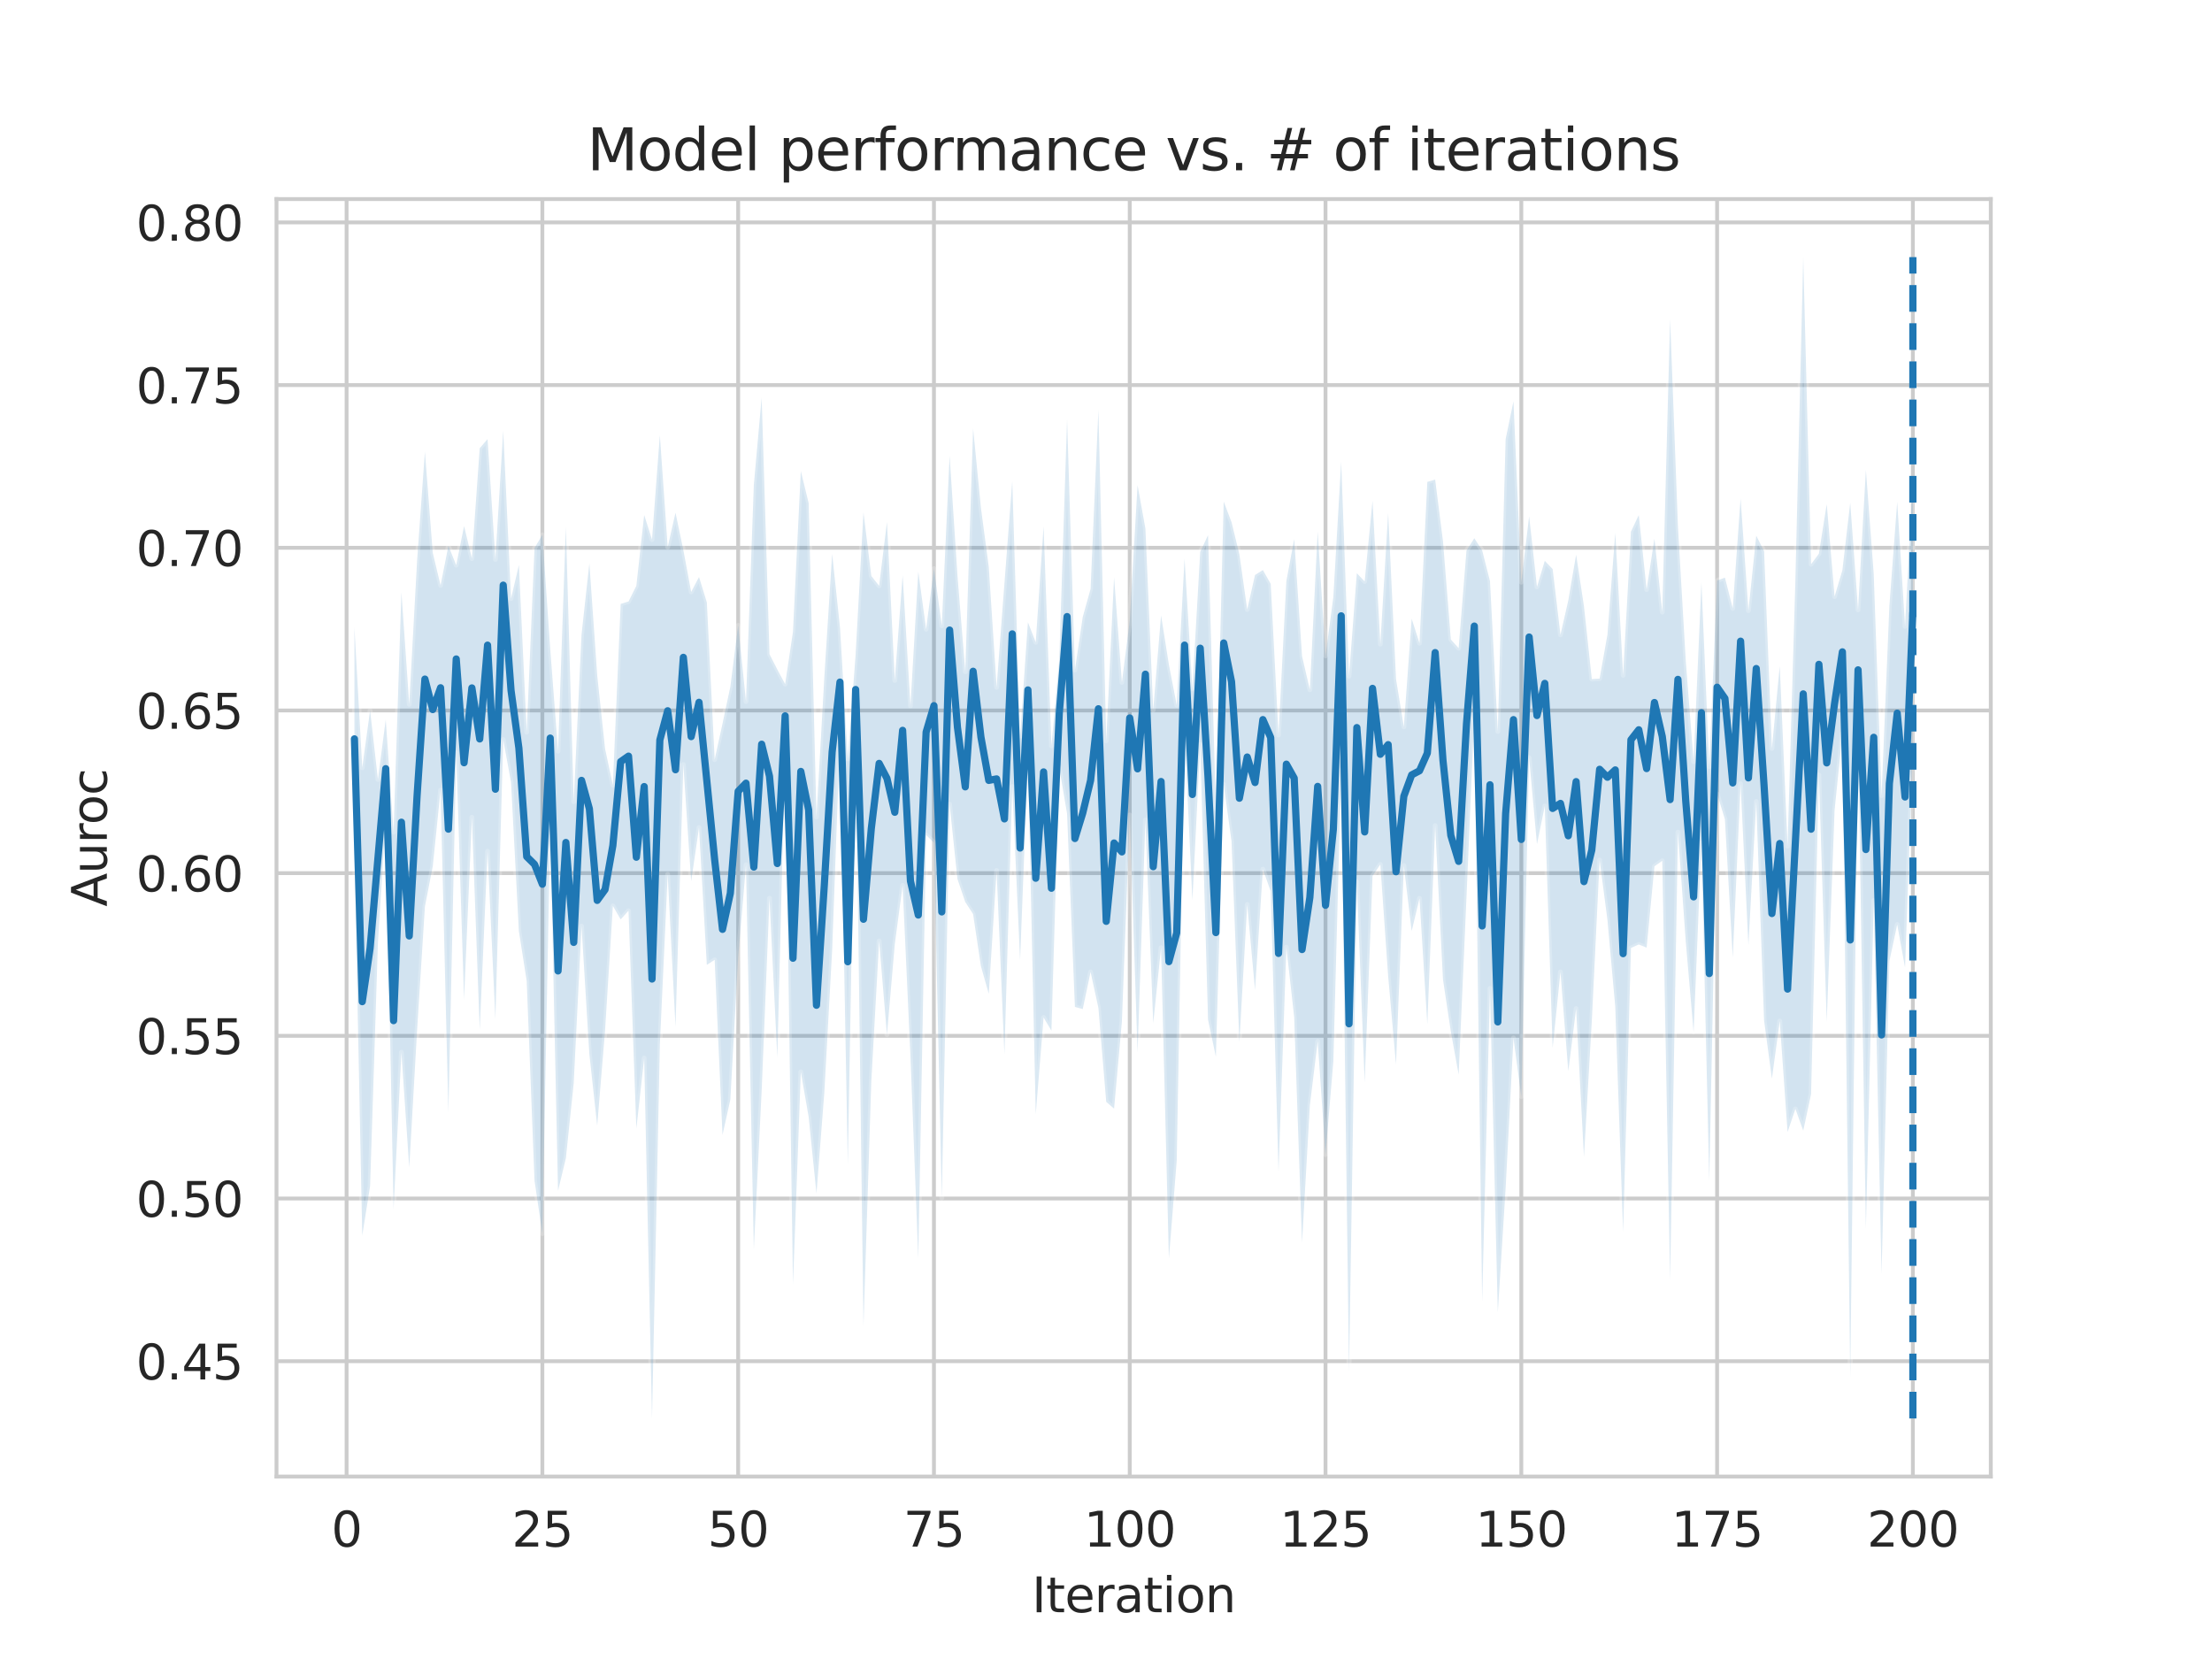 <?xml version="1.0" encoding="utf-8" standalone="no"?>
<!DOCTYPE svg PUBLIC "-//W3C//DTD SVG 1.1//EN"
  "http://www.w3.org/Graphics/SVG/1.1/DTD/svg11.dtd">
<svg xmlns:xlink="http://www.w3.org/1999/xlink" width="460.8pt" height="345.6pt" viewBox="0 0 460.8 345.6" xmlns="http://www.w3.org/2000/svg" version="1.1">
 <defs>
  <style type="text/css">*{stroke-linejoin: round; stroke-linecap: butt}</style>
 </defs>
 <g id="figure_1">
  <g id="patch_1">
   <path d="M 0 345.6 
L 460.8 345.6 
L 460.8 0 
L 0 0 
z
" style="fill: #ffffff"/>
  </g>
  <g id="axes_1">
   <g id="patch_2">
    <path d="M 57.6 307.584 
L 414.72 307.584 
L 414.72 41.472 
L 57.6 41.472 
z
" style="fill: #ffffff"/>
   </g>
   <g id="matplotlib.axis_1">
    <g id="xtick_1">
     <g id="line2d_1">
      <path d="M 72.201 307.584 
L 72.201 41.472 
" clip-path="url(#p7d2bd0392d)" style="fill: none; stroke: #cccccc; stroke-width: 0.8; stroke-linecap: round"/>
     </g>
     <g id="text_1">
      <!-- 0 -->
      <g style="fill: #262626" transform="translate(69.02 322.182)scale(0.1 -0.1)">
       <defs>
        <path id="DejaVuSans-30" d="M 2034 4250 
Q 1547 4250 1301 3770 
Q 1056 3291 1056 2328 
Q 1056 1369 1301 889 
Q 1547 409 2034 409 
Q 2525 409 2770 889 
Q 3016 1369 3016 2328 
Q 3016 3291 2770 3770 
Q 2525 4250 2034 4250 
z
M 2034 4750 
Q 2819 4750 3233 4129 
Q 3647 3509 3647 2328 
Q 3647 1150 3233 529 
Q 2819 -91 2034 -91 
Q 1250 -91 836 529 
Q 422 1150 422 2328 
Q 422 3509 836 4129 
Q 1250 4750 2034 4750 
z
" transform="scale(0.016)"/>
       </defs>
       <use xlink:href="#DejaVuSans-30"/>
      </g>
     </g>
    </g>
    <g id="xtick_2">
     <g id="line2d_2">
      <path d="M 112.987 307.584 
L 112.987 41.472 
" clip-path="url(#p7d2bd0392d)" style="fill: none; stroke: #cccccc; stroke-width: 0.8; stroke-linecap: round"/>
     </g>
     <g id="text_2">
      <!-- 25 -->
      <g style="fill: #262626" transform="translate(106.625 322.182)scale(0.1 -0.1)">
       <defs>
        <path id="DejaVuSans-32" d="M 1228 531 
L 3431 531 
L 3431 0 
L 469 0 
L 469 531 
Q 828 903 1448 1529 
Q 2069 2156 2228 2338 
Q 2531 2678 2651 2914 
Q 2772 3150 2772 3378 
Q 2772 3750 2511 3984 
Q 2250 4219 1831 4219 
Q 1534 4219 1204 4116 
Q 875 4013 500 3803 
L 500 4441 
Q 881 4594 1212 4672 
Q 1544 4750 1819 4750 
Q 2544 4750 2975 4387 
Q 3406 4025 3406 3419 
Q 3406 3131 3298 2873 
Q 3191 2616 2906 2266 
Q 2828 2175 2409 1742 
Q 1991 1309 1228 531 
z
" transform="scale(0.016)"/>
        <path id="DejaVuSans-35" d="M 691 4666 
L 3169 4666 
L 3169 4134 
L 1269 4134 
L 1269 2991 
Q 1406 3038 1543 3061 
Q 1681 3084 1819 3084 
Q 2600 3084 3056 2656 
Q 3513 2228 3513 1497 
Q 3513 744 3044 326 
Q 2575 -91 1722 -91 
Q 1428 -91 1123 -41 
Q 819 9 494 109 
L 494 744 
Q 775 591 1075 516 
Q 1375 441 1709 441 
Q 2250 441 2565 725 
Q 2881 1009 2881 1497 
Q 2881 1984 2565 2268 
Q 2250 2553 1709 2553 
Q 1456 2553 1204 2497 
Q 953 2441 691 2322 
L 691 4666 
z
" transform="scale(0.016)"/>
       </defs>
       <use xlink:href="#DejaVuSans-32"/>
       <use xlink:href="#DejaVuSans-35" x="63.623"/>
      </g>
     </g>
    </g>
    <g id="xtick_3">
     <g id="line2d_3">
      <path d="M 153.773 307.584 
L 153.773 41.472 
" clip-path="url(#p7d2bd0392d)" style="fill: none; stroke: #cccccc; stroke-width: 0.8; stroke-linecap: round"/>
     </g>
     <g id="text_3">
      <!-- 50 -->
      <g style="fill: #262626" transform="translate(147.41 322.182)scale(0.1 -0.1)">
       <use xlink:href="#DejaVuSans-35"/>
       <use xlink:href="#DejaVuSans-30" x="63.623"/>
      </g>
     </g>
    </g>
    <g id="xtick_4">
     <g id="line2d_4">
      <path d="M 194.559 307.584 
L 194.559 41.472 
" clip-path="url(#p7d2bd0392d)" style="fill: none; stroke: #cccccc; stroke-width: 0.8; stroke-linecap: round"/>
     </g>
     <g id="text_4">
      <!-- 75 -->
      <g style="fill: #262626" transform="translate(188.196 322.182)scale(0.1 -0.1)">
       <defs>
        <path id="DejaVuSans-37" d="M 525 4666 
L 3525 4666 
L 3525 4397 
L 1831 0 
L 1172 0 
L 2766 4134 
L 525 4134 
L 525 4666 
z
" transform="scale(0.016)"/>
       </defs>
       <use xlink:href="#DejaVuSans-37"/>
       <use xlink:href="#DejaVuSans-35" x="63.623"/>
      </g>
     </g>
    </g>
    <g id="xtick_5">
     <g id="line2d_5">
      <path d="M 235.344 307.584 
L 235.344 41.472 
" clip-path="url(#p7d2bd0392d)" style="fill: none; stroke: #cccccc; stroke-width: 0.8; stroke-linecap: round"/>
     </g>
     <g id="text_5">
      <!-- 100 -->
      <g style="fill: #262626" transform="translate(225.801 322.182)scale(0.1 -0.1)">
       <defs>
        <path id="DejaVuSans-31" d="M 794 531 
L 1825 531 
L 1825 4091 
L 703 3866 
L 703 4441 
L 1819 4666 
L 2450 4666 
L 2450 531 
L 3481 531 
L 3481 0 
L 794 0 
L 794 531 
z
" transform="scale(0.016)"/>
       </defs>
       <use xlink:href="#DejaVuSans-31"/>
       <use xlink:href="#DejaVuSans-30" x="63.623"/>
       <use xlink:href="#DejaVuSans-30" x="127.246"/>
      </g>
     </g>
    </g>
    <g id="xtick_6">
     <g id="line2d_6">
      <path d="M 276.13 307.584 
L 276.13 41.472 
" clip-path="url(#p7d2bd0392d)" style="fill: none; stroke: #cccccc; stroke-width: 0.8; stroke-linecap: round"/>
     </g>
     <g id="text_6">
      <!-- 125 -->
      <g style="fill: #262626" transform="translate(266.586 322.182)scale(0.1 -0.1)">
       <use xlink:href="#DejaVuSans-31"/>
       <use xlink:href="#DejaVuSans-32" x="63.623"/>
       <use xlink:href="#DejaVuSans-35" x="127.246"/>
      </g>
     </g>
    </g>
    <g id="xtick_7">
     <g id="line2d_7">
      <path d="M 316.916 307.584 
L 316.916 41.472 
" clip-path="url(#p7d2bd0392d)" style="fill: none; stroke: #cccccc; stroke-width: 0.8; stroke-linecap: round"/>
     </g>
     <g id="text_7">
      <!-- 150 -->
      <g style="fill: #262626" transform="translate(307.372 322.182)scale(0.1 -0.1)">
       <use xlink:href="#DejaVuSans-31"/>
       <use xlink:href="#DejaVuSans-35" x="63.623"/>
       <use xlink:href="#DejaVuSans-30" x="127.246"/>
      </g>
     </g>
    </g>
    <g id="xtick_8">
     <g id="line2d_8">
      <path d="M 357.702 307.584 
L 357.702 41.472 
" clip-path="url(#p7d2bd0392d)" style="fill: none; stroke: #cccccc; stroke-width: 0.8; stroke-linecap: round"/>
     </g>
     <g id="text_8">
      <!-- 175 -->
      <g style="fill: #262626" transform="translate(348.158 322.182)scale(0.1 -0.1)">
       <use xlink:href="#DejaVuSans-31"/>
       <use xlink:href="#DejaVuSans-37" x="63.623"/>
       <use xlink:href="#DejaVuSans-35" x="127.246"/>
      </g>
     </g>
    </g>
    <g id="xtick_9">
     <g id="line2d_9">
      <path d="M 398.487 307.584 
L 398.487 41.472 
" clip-path="url(#p7d2bd0392d)" style="fill: none; stroke: #cccccc; stroke-width: 0.8; stroke-linecap: round"/>
     </g>
     <g id="text_9">
      <!-- 200 -->
      <g style="fill: #262626" transform="translate(388.944 322.182)scale(0.1 -0.1)">
       <use xlink:href="#DejaVuSans-32"/>
       <use xlink:href="#DejaVuSans-30" x="63.623"/>
       <use xlink:href="#DejaVuSans-30" x="127.246"/>
      </g>
     </g>
    </g>
    <g id="text_10">
     <!-- Iteration -->
     <g style="fill: #262626" transform="translate(214.951 335.861)scale(0.1 -0.1)">
      <defs>
       <path id="DejaVuSans-49" d="M 628 4666 
L 1259 4666 
L 1259 0 
L 628 0 
L 628 4666 
z
" transform="scale(0.016)"/>
       <path id="DejaVuSans-74" d="M 1172 4494 
L 1172 3500 
L 2356 3500 
L 2356 3053 
L 1172 3053 
L 1172 1153 
Q 1172 725 1289 603 
Q 1406 481 1766 481 
L 2356 481 
L 2356 0 
L 1766 0 
Q 1100 0 847 248 
Q 594 497 594 1153 
L 594 3053 
L 172 3053 
L 172 3500 
L 594 3500 
L 594 4494 
L 1172 4494 
z
" transform="scale(0.016)"/>
       <path id="DejaVuSans-65" d="M 3597 1894 
L 3597 1613 
L 953 1613 
Q 991 1019 1311 708 
Q 1631 397 2203 397 
Q 2534 397 2845 478 
Q 3156 559 3463 722 
L 3463 178 
Q 3153 47 2828 -22 
Q 2503 -91 2169 -91 
Q 1331 -91 842 396 
Q 353 884 353 1716 
Q 353 2575 817 3079 
Q 1281 3584 2069 3584 
Q 2775 3584 3186 3129 
Q 3597 2675 3597 1894 
z
M 3022 2063 
Q 3016 2534 2758 2815 
Q 2500 3097 2075 3097 
Q 1594 3097 1305 2825 
Q 1016 2553 972 2059 
L 3022 2063 
z
" transform="scale(0.016)"/>
       <path id="DejaVuSans-72" d="M 2631 2963 
Q 2534 3019 2420 3045 
Q 2306 3072 2169 3072 
Q 1681 3072 1420 2755 
Q 1159 2438 1159 1844 
L 1159 0 
L 581 0 
L 581 3500 
L 1159 3500 
L 1159 2956 
Q 1341 3275 1631 3429 
Q 1922 3584 2338 3584 
Q 2397 3584 2469 3576 
Q 2541 3569 2628 3553 
L 2631 2963 
z
" transform="scale(0.016)"/>
       <path id="DejaVuSans-61" d="M 2194 1759 
Q 1497 1759 1228 1600 
Q 959 1441 959 1056 
Q 959 750 1161 570 
Q 1363 391 1709 391 
Q 2188 391 2477 730 
Q 2766 1069 2766 1631 
L 2766 1759 
L 2194 1759 
z
M 3341 1997 
L 3341 0 
L 2766 0 
L 2766 531 
Q 2569 213 2275 61 
Q 1981 -91 1556 -91 
Q 1019 -91 701 211 
Q 384 513 384 1019 
Q 384 1609 779 1909 
Q 1175 2209 1959 2209 
L 2766 2209 
L 2766 2266 
Q 2766 2663 2505 2880 
Q 2244 3097 1772 3097 
Q 1472 3097 1187 3025 
Q 903 2953 641 2809 
L 641 3341 
Q 956 3463 1253 3523 
Q 1550 3584 1831 3584 
Q 2591 3584 2966 3190 
Q 3341 2797 3341 1997 
z
" transform="scale(0.016)"/>
       <path id="DejaVuSans-69" d="M 603 3500 
L 1178 3500 
L 1178 0 
L 603 0 
L 603 3500 
z
M 603 4863 
L 1178 4863 
L 1178 4134 
L 603 4134 
L 603 4863 
z
" transform="scale(0.016)"/>
       <path id="DejaVuSans-6f" d="M 1959 3097 
Q 1497 3097 1228 2736 
Q 959 2375 959 1747 
Q 959 1119 1226 758 
Q 1494 397 1959 397 
Q 2419 397 2687 759 
Q 2956 1122 2956 1747 
Q 2956 2369 2687 2733 
Q 2419 3097 1959 3097 
z
M 1959 3584 
Q 2709 3584 3137 3096 
Q 3566 2609 3566 1747 
Q 3566 888 3137 398 
Q 2709 -91 1959 -91 
Q 1206 -91 779 398 
Q 353 888 353 1747 
Q 353 2609 779 3096 
Q 1206 3584 1959 3584 
z
" transform="scale(0.016)"/>
       <path id="DejaVuSans-6e" d="M 3513 2113 
L 3513 0 
L 2938 0 
L 2938 2094 
Q 2938 2591 2744 2837 
Q 2550 3084 2163 3084 
Q 1697 3084 1428 2787 
Q 1159 2491 1159 1978 
L 1159 0 
L 581 0 
L 581 3500 
L 1159 3500 
L 1159 2956 
Q 1366 3272 1645 3428 
Q 1925 3584 2291 3584 
Q 2894 3584 3203 3211 
Q 3513 2838 3513 2113 
z
" transform="scale(0.016)"/>
      </defs>
      <use xlink:href="#DejaVuSans-49"/>
      <use xlink:href="#DejaVuSans-74" x="29.492"/>
      <use xlink:href="#DejaVuSans-65" x="68.701"/>
      <use xlink:href="#DejaVuSans-72" x="130.225"/>
      <use xlink:href="#DejaVuSans-61" x="171.338"/>
      <use xlink:href="#DejaVuSans-74" x="232.617"/>
      <use xlink:href="#DejaVuSans-69" x="271.826"/>
      <use xlink:href="#DejaVuSans-6f" x="299.609"/>
      <use xlink:href="#DejaVuSans-6e" x="360.791"/>
     </g>
    </g>
   </g>
   <g id="matplotlib.axis_2">
    <g id="ytick_1">
     <g id="line2d_10">
      <path d="M 57.6 283.569 
L 414.72 283.569 
" clip-path="url(#p7d2bd0392d)" style="fill: none; stroke: #cccccc; stroke-width: 0.8; stroke-linecap: round"/>
     </g>
     <g id="text_11">
      <!-- 0.45 -->
      <g style="fill: #262626" transform="translate(28.334 287.369)scale(0.1 -0.1)">
       <defs>
        <path id="DejaVuSans-2e" d="M 684 794 
L 1344 794 
L 1344 0 
L 684 0 
L 684 794 
z
" transform="scale(0.016)"/>
        <path id="DejaVuSans-34" d="M 2419 4116 
L 825 1625 
L 2419 1625 
L 2419 4116 
z
M 2253 4666 
L 3047 4666 
L 3047 1625 
L 3713 1625 
L 3713 1100 
L 3047 1100 
L 3047 0 
L 2419 0 
L 2419 1100 
L 313 1100 
L 313 1709 
L 2253 4666 
z
" transform="scale(0.016)"/>
       </defs>
       <use xlink:href="#DejaVuSans-30"/>
       <use xlink:href="#DejaVuSans-2e" x="63.623"/>
       <use xlink:href="#DejaVuSans-34" x="95.41"/>
       <use xlink:href="#DejaVuSans-35" x="159.033"/>
      </g>
     </g>
    </g>
    <g id="ytick_2">
     <g id="line2d_11">
      <path d="M 57.6 249.679 
L 414.72 249.679 
" clip-path="url(#p7d2bd0392d)" style="fill: none; stroke: #cccccc; stroke-width: 0.8; stroke-linecap: round"/>
     </g>
     <g id="text_12">
      <!-- 0.50 -->
      <g style="fill: #262626" transform="translate(28.334 253.478)scale(0.1 -0.1)">
       <use xlink:href="#DejaVuSans-30"/>
       <use xlink:href="#DejaVuSans-2e" x="63.623"/>
       <use xlink:href="#DejaVuSans-35" x="95.41"/>
       <use xlink:href="#DejaVuSans-30" x="159.033"/>
      </g>
     </g>
    </g>
    <g id="ytick_3">
     <g id="line2d_12">
      <path d="M 57.6 215.788 
L 414.72 215.788 
" clip-path="url(#p7d2bd0392d)" style="fill: none; stroke: #cccccc; stroke-width: 0.8; stroke-linecap: round"/>
     </g>
     <g id="text_13">
      <!-- 0.55 -->
      <g style="fill: #262626" transform="translate(28.334 219.587)scale(0.1 -0.1)">
       <use xlink:href="#DejaVuSans-30"/>
       <use xlink:href="#DejaVuSans-2e" x="63.623"/>
       <use xlink:href="#DejaVuSans-35" x="95.41"/>
       <use xlink:href="#DejaVuSans-35" x="159.033"/>
      </g>
     </g>
    </g>
    <g id="ytick_4">
     <g id="line2d_13">
      <path d="M 57.6 181.897 
L 414.72 181.897 
" clip-path="url(#p7d2bd0392d)" style="fill: none; stroke: #cccccc; stroke-width: 0.8; stroke-linecap: round"/>
     </g>
     <g id="text_14">
      <!-- 0.60 -->
      <g style="fill: #262626" transform="translate(28.334 185.697)scale(0.1 -0.1)">
       <defs>
        <path id="DejaVuSans-36" d="M 2113 2584 
Q 1688 2584 1439 2293 
Q 1191 2003 1191 1497 
Q 1191 994 1439 701 
Q 1688 409 2113 409 
Q 2538 409 2786 701 
Q 3034 994 3034 1497 
Q 3034 2003 2786 2293 
Q 2538 2584 2113 2584 
z
M 3366 4563 
L 3366 3988 
Q 3128 4100 2886 4159 
Q 2644 4219 2406 4219 
Q 1781 4219 1451 3797 
Q 1122 3375 1075 2522 
Q 1259 2794 1537 2939 
Q 1816 3084 2150 3084 
Q 2853 3084 3261 2657 
Q 3669 2231 3669 1497 
Q 3669 778 3244 343 
Q 2819 -91 2113 -91 
Q 1303 -91 875 529 
Q 447 1150 447 2328 
Q 447 3434 972 4092 
Q 1497 4750 2381 4750 
Q 2619 4750 2861 4703 
Q 3103 4656 3366 4563 
z
" transform="scale(0.016)"/>
       </defs>
       <use xlink:href="#DejaVuSans-30"/>
       <use xlink:href="#DejaVuSans-2e" x="63.623"/>
       <use xlink:href="#DejaVuSans-36" x="95.41"/>
       <use xlink:href="#DejaVuSans-30" x="159.033"/>
      </g>
     </g>
    </g>
    <g id="ytick_5">
     <g id="line2d_14">
      <path d="M 57.6 148.007 
L 414.72 148.007 
" clip-path="url(#p7d2bd0392d)" style="fill: none; stroke: #cccccc; stroke-width: 0.8; stroke-linecap: round"/>
     </g>
     <g id="text_15">
      <!-- 0.65 -->
      <g style="fill: #262626" transform="translate(28.334 151.806)scale(0.1 -0.1)">
       <use xlink:href="#DejaVuSans-30"/>
       <use xlink:href="#DejaVuSans-2e" x="63.623"/>
       <use xlink:href="#DejaVuSans-36" x="95.41"/>
       <use xlink:href="#DejaVuSans-35" x="159.033"/>
      </g>
     </g>
    </g>
    <g id="ytick_6">
     <g id="line2d_15">
      <path d="M 57.6 114.116 
L 414.72 114.116 
" clip-path="url(#p7d2bd0392d)" style="fill: none; stroke: #cccccc; stroke-width: 0.8; stroke-linecap: round"/>
     </g>
     <g id="text_16">
      <!-- 0.70 -->
      <g style="fill: #262626" transform="translate(28.334 117.915)scale(0.1 -0.1)">
       <use xlink:href="#DejaVuSans-30"/>
       <use xlink:href="#DejaVuSans-2e" x="63.623"/>
       <use xlink:href="#DejaVuSans-37" x="95.41"/>
       <use xlink:href="#DejaVuSans-30" x="159.033"/>
      </g>
     </g>
    </g>
    <g id="ytick_7">
     <g id="line2d_16">
      <path d="M 57.6 80.225 
L 414.72 80.225 
" clip-path="url(#p7d2bd0392d)" style="fill: none; stroke: #cccccc; stroke-width: 0.8; stroke-linecap: round"/>
     </g>
     <g id="text_17">
      <!-- 0.75 -->
      <g style="fill: #262626" transform="translate(28.334 84.025)scale(0.1 -0.1)">
       <use xlink:href="#DejaVuSans-30"/>
       <use xlink:href="#DejaVuSans-2e" x="63.623"/>
       <use xlink:href="#DejaVuSans-37" x="95.41"/>
       <use xlink:href="#DejaVuSans-35" x="159.033"/>
      </g>
     </g>
    </g>
    <g id="ytick_8">
     <g id="line2d_17">
      <path d="M 57.6 46.335 
L 414.72 46.335 
" clip-path="url(#p7d2bd0392d)" style="fill: none; stroke: #cccccc; stroke-width: 0.8; stroke-linecap: round"/>
     </g>
     <g id="text_18">
      <!-- 0.80 -->
      <g style="fill: #262626" transform="translate(28.334 50.134)scale(0.1 -0.1)">
       <defs>
        <path id="DejaVuSans-38" d="M 2034 2216 
Q 1584 2216 1326 1975 
Q 1069 1734 1069 1313 
Q 1069 891 1326 650 
Q 1584 409 2034 409 
Q 2484 409 2743 651 
Q 3003 894 3003 1313 
Q 3003 1734 2745 1975 
Q 2488 2216 2034 2216 
z
M 1403 2484 
Q 997 2584 770 2862 
Q 544 3141 544 3541 
Q 544 4100 942 4425 
Q 1341 4750 2034 4750 
Q 2731 4750 3128 4425 
Q 3525 4100 3525 3541 
Q 3525 3141 3298 2862 
Q 3072 2584 2669 2484 
Q 3125 2378 3379 2068 
Q 3634 1759 3634 1313 
Q 3634 634 3220 271 
Q 2806 -91 2034 -91 
Q 1263 -91 848 271 
Q 434 634 434 1313 
Q 434 1759 690 2068 
Q 947 2378 1403 2484 
z
M 1172 3481 
Q 1172 3119 1398 2916 
Q 1625 2713 2034 2713 
Q 2441 2713 2670 2916 
Q 2900 3119 2900 3481 
Q 2900 3844 2670 4047 
Q 2441 4250 2034 4250 
Q 1625 4250 1398 4047 
Q 1172 3844 1172 3481 
z
" transform="scale(0.016)"/>
       </defs>
       <use xlink:href="#DejaVuSans-30"/>
       <use xlink:href="#DejaVuSans-2e" x="63.623"/>
       <use xlink:href="#DejaVuSans-38" x="95.41"/>
       <use xlink:href="#DejaVuSans-30" x="159.033"/>
      </g>
     </g>
    </g>
    <g id="text_19">
     <!-- Auroc -->
     <g style="fill: #262626" transform="translate(22.255 188.869)rotate(-90)scale(0.1 -0.1)">
      <defs>
       <path id="DejaVuSans-41" d="M 2188 4044 
L 1331 1722 
L 3047 1722 
L 2188 4044 
z
M 1831 4666 
L 2547 4666 
L 4325 0 
L 3669 0 
L 3244 1197 
L 1141 1197 
L 716 0 
L 50 0 
L 1831 4666 
z
" transform="scale(0.016)"/>
       <path id="DejaVuSans-75" d="M 544 1381 
L 544 3500 
L 1119 3500 
L 1119 1403 
Q 1119 906 1312 657 
Q 1506 409 1894 409 
Q 2359 409 2629 706 
Q 2900 1003 2900 1516 
L 2900 3500 
L 3475 3500 
L 3475 0 
L 2900 0 
L 2900 538 
Q 2691 219 2414 64 
Q 2138 -91 1772 -91 
Q 1169 -91 856 284 
Q 544 659 544 1381 
z
M 1991 3584 
L 1991 3584 
z
" transform="scale(0.016)"/>
       <path id="DejaVuSans-63" d="M 3122 3366 
L 3122 2828 
Q 2878 2963 2633 3030 
Q 2388 3097 2138 3097 
Q 1578 3097 1268 2742 
Q 959 2388 959 1747 
Q 959 1106 1268 751 
Q 1578 397 2138 397 
Q 2388 397 2633 464 
Q 2878 531 3122 666 
L 3122 134 
Q 2881 22 2623 -34 
Q 2366 -91 2075 -91 
Q 1284 -91 818 406 
Q 353 903 353 1747 
Q 353 2603 823 3093 
Q 1294 3584 2113 3584 
Q 2378 3584 2631 3529 
Q 2884 3475 3122 3366 
z
" transform="scale(0.016)"/>
      </defs>
      <use xlink:href="#DejaVuSans-41"/>
      <use xlink:href="#DejaVuSans-75" x="68.408"/>
      <use xlink:href="#DejaVuSans-72" x="131.787"/>
      <use xlink:href="#DejaVuSans-6f" x="170.65"/>
      <use xlink:href="#DejaVuSans-63" x="231.832"/>
     </g>
    </g>
   </g>
   <g id="PolyCollection_1">
    <defs>
     <path id="mc71467e809" d="M 73.833 -214.934 
L 73.833 -168.428 
L 75.464 -88.217 
L 77.096 -98.537 
L 78.727 -149.175 
L 80.358 -175.257 
L 81.99 -93.715 
L 83.621 -126.408 
L 85.253 -102.372 
L 86.884 -130.941 
L 88.516 -156.766 
L 90.147 -165.116 
L 91.778 -181.001 
L 93.41 -113.862 
L 95.041 -188.78 
L 96.673 -137.405 
L 98.304 -175.353 
L 99.936 -131.094 
L 101.567 -168.289 
L 103.198 -133.328 
L 104.83 -191.54 
L 106.461 -182.617 
L 108.093 -151.636 
L 109.724 -141.234 
L 111.356 -99.634 
L 112.987 -88.616 
L 114.618 -173.27 
L 116.25 -97.553 
L 117.881 -104.331 
L 119.513 -119.988 
L 121.144 -152.682 
L 122.776 -126.014 
L 124.407 -111.133 
L 126.038 -130.904 
L 127.67 -156.888 
L 129.301 -154.072 
L 130.933 -155.88 
L 132.564 -110.5 
L 134.196 -125.188 
L 135.827 -50.112 
L 137.458 -127.952 
L 139.09 -163.466 
L 140.721 -131.716 
L 142.353 -186.328 
L 143.984 -162.018 
L 145.616 -173.198 
L 147.247 -144.599 
L 148.879 -145.654 
L 150.51 -109.169 
L 152.141 -116.525 
L 153.773 -146.193 
L 155.404 -165.457 
L 157.036 -85.397 
L 158.667 -118.396 
L 160.299 -158.489 
L 161.93 -125.303 
L 163.561 -189.865 
L 165.193 -77.982 
L 166.824 -122.32 
L 168.456 -112.955 
L 170.087 -96.992 
L 171.719 -117.991 
L 173.35 -147.69 
L 174.981 -192.097 
L 176.613 -103.008 
L 178.244 -194.693 
L 179.876 -69.369 
L 181.507 -120.355 
L 183.139 -149.588 
L 184.77 -130.046 
L 186.401 -148.938 
L 188.033 -161.156 
L 189.664 -125.598 
L 191.296 -83.445 
L 192.927 -171.656 
L 194.559 -170.049 
L 196.19 -96.024 
L 197.821 -178.071 
L 199.453 -162.496 
L 201.084 -157.698 
L 202.716 -155.184 
L 204.347 -144.325 
L 205.979 -138.588 
L 207.61 -164.277 
L 209.241 -126.002 
L 210.873 -181.754 
L 212.504 -145.609 
L 214.136 -187.769 
L 215.767 -113.514 
L 217.399 -133.642 
L 219.03 -130.897 
L 220.661 -185.713 
L 222.293 -176.08 
L 223.924 -135.838 
L 225.556 -135.4 
L 227.187 -143.127 
L 228.819 -135.65 
L 230.45 -116.061 
L 232.081 -114.652 
L 233.713 -132.816 
L 235.344 -175.828 
L 236.976 -126.36 
L 238.607 -174.802 
L 240.239 -132.43 
L 241.87 -148.19 
L 243.501 -83.419 
L 245.133 -103.825 
L 246.764 -193.199 
L 248.396 -158.085 
L 250.027 -190.516 
L 251.659 -133.191 
L 253.29 -125.467 
L 254.921 -182.21 
L 256.553 -170.33 
L 258.184 -128.526 
L 259.816 -157.183 
L 261.447 -139.359 
L 263.079 -164.537 
L 264.71 -159.928 
L 266.341 -101.513 
L 267.973 -148.299 
L 269.604 -133.713 
L 271.236 -86.693 
L 272.867 -115.355 
L 274.499 -128.695 
L 276.13 -105.072 
L 277.761 -124.565 
L 279.393 -185.215 
L 281.024 -59.916 
L 282.656 -161.872 
L 284.287 -120.126 
L 285.919 -163.129 
L 287.55 -165.526 
L 289.181 -142.245 
L 290.813 -123.849 
L 292.444 -165.296 
L 294.076 -151.64 
L 295.707 -158.468 
L 297.339 -132.21 
L 298.97 -173.618 
L 300.601 -141.569 
L 302.233 -130.738 
L 303.864 -121.757 
L 305.496 -158.726 
L 307.127 -196.886 
L 308.759 -74.467 
L 310.39 -139.698 
L 312.021 -72.201 
L 313.653 -98.145 
L 315.284 -129.391 
L 316.916 -117.151 
L 318.547 -187.75 
L 320.179 -169.746 
L 321.81 -177.716 
L 323.441 -127.325 
L 325.073 -143.13 
L 326.704 -122.476 
L 328.336 -135.508 
L 329.967 -104.59 
L 331.599 -132.887 
L 333.23 -166.456 
L 334.862 -153.983 
L 336.493 -135.838 
L 338.124 -88.963 
L 339.756 -148.121 
L 341.387 -148.855 
L 343.019 -148.194 
L 344.65 -165.132 
L 346.282 -166.281 
L 347.913 -78.904 
L 349.544 -172.262 
L 351.176 -149.499 
L 352.807 -130.609 
L 354.439 -170.007 
L 356.07 -99.679 
L 357.702 -180.226 
L 359.333 -174.942 
L 360.964 -146.148 
L 362.596 -182.333 
L 364.227 -148.717 
L 365.859 -178.654 
L 367.49 -133.031 
L 369.122 -120.915 
L 370.753 -132.912 
L 372.384 -109.786 
L 374.016 -114.607 
L 375.647 -110.067 
L 377.279 -117.674 
L 378.91 -184.161 
L 380.542 -132.771 
L 382.173 -176.785 
L 383.804 -192.815 
L 385.436 -58.739 
L 387.067 -193.549 
L 388.699 -89.556 
L 390.33 -158.002 
L 391.962 -80.163 
L 393.593 -145.384 
L 395.224 -153.016 
L 396.856 -144.042 
L 398.487 -190.177 
L 398.487 -245.834 
L 398.487 -245.834 
L 396.856 -215.113 
L 395.224 -241.055 
L 393.593 -219.379 
L 391.962 -179.855 
L 390.33 -226.009 
L 388.699 -247.701 
L 387.067 -218.564 
L 385.436 -240.84 
L 383.804 -226.798 
L 382.173 -221.312 
L 380.542 -240.579 
L 378.91 -230.247 
L 377.279 -228.057 
L 375.647 -292.032 
L 374.016 -224.833 
L 372.384 -169.327 
L 370.753 -206.85 
L 369.122 -189.68 
L 367.49 -230.768 
L 365.859 -234.006 
L 364.227 -218.388 
L 362.596 -241.731 
L 360.964 -218.856 
L 359.333 -225.264 
L 357.702 -224.658 
L 356.07 -185.906 
L 354.439 -224.246 
L 352.807 -186.924 
L 351.176 -207.884 
L 349.544 -235.881 
L 347.913 -279.156 
L 346.282 -218.071 
L 344.65 -233.38 
L 343.019 -222.787 
L 341.387 -238.293 
L 339.756 -234.844 
L 338.124 -204.912 
L 336.493 -234.591 
L 334.862 -213.386 
L 333.23 -204.228 
L 331.599 -204.131 
L 329.967 -219.296 
L 328.336 -230.045 
L 326.704 -220.507 
L 325.073 -213.348 
L 323.441 -227.053 
L 321.81 -228.766 
L 320.179 -223.336 
L 318.547 -238.043 
L 316.916 -224.309 
L 315.284 -261.981 
L 313.653 -254.122 
L 312.021 -193.222 
L 310.39 -224.542 
L 308.759 -230.948 
L 307.127 -233.467 
L 305.496 -230.909 
L 303.864 -210.566 
L 302.233 -212.388 
L 300.601 -232.821 
L 298.97 -245.69 
L 297.339 -245.208 
L 295.707 -211.604 
L 294.076 -216.703 
L 292.444 -194.17 
L 290.813 -204.148 
L 289.181 -238.712 
L 287.55 -211.409 
L 285.919 -241.268 
L 284.287 -224.461 
L 282.656 -226.186 
L 281.024 -204.733 
L 279.393 -249.405 
L 277.761 -221.208 
L 276.13 -208.959 
L 274.499 -234.864 
L 272.867 -201.91 
L 271.236 -208.9 
L 269.604 -233.297 
L 267.973 -224.53 
L 266.341 -192.469 
L 264.71 -223.971 
L 263.079 -226.845 
L 261.447 -225.819 
L 259.816 -218.617 
L 258.184 -230.105 
L 256.553 -236.815 
L 254.921 -241.1 
L 253.29 -177.186 
L 251.659 -234.109 
L 250.027 -230.62 
L 248.396 -202.105 
L 246.764 -229.23 
L 245.133 -198.699 
L 243.501 -207.13 
L 241.87 -217.403 
L 240.239 -197.667 
L 238.607 -235.505 
L 236.976 -244.509 
L 235.344 -216.243 
L 233.713 -203.444 
L 232.081 -225.325 
L 230.45 -191.272 
L 228.819 -260.253 
L 227.187 -222.911 
L 225.556 -217.058 
L 223.924 -206.006 
L 222.293 -258.229 
L 220.661 -208.184 
L 219.03 -190.229 
L 217.399 -235.95 
L 215.767 -211.783 
L 214.136 -215.98 
L 212.504 -192.272 
L 210.873 -245.347 
L 209.241 -224.014 
L 207.61 -202.406 
L 205.979 -227.474 
L 204.347 -239.778 
L 202.716 -256.341 
L 201.084 -205.667 
L 199.453 -225.711 
L 197.821 -250.627 
L 196.19 -215.246 
L 194.559 -227.146 
L 192.927 -214.517 
L 191.296 -226.518 
L 189.664 -198.555 
L 188.033 -225.757 
L 186.401 -203.842 
L 184.77 -236.855 
L 183.139 -223.559 
L 181.507 -225.611 
L 179.876 -238.841 
L 178.244 -209.23 
L 176.613 -187.492 
L 174.981 -214.919 
L 173.35 -230.216 
L 171.719 -204.418 
L 170.087 -175.387 
L 168.456 -240.789 
L 166.824 -247.469 
L 165.193 -213.983 
L 163.561 -203.084 
L 161.93 -206.117 
L 160.299 -209.321 
L 158.667 -262.742 
L 157.036 -244.543 
L 155.404 -199.443 
L 153.773 -215.317 
L 152.141 -202.52 
L 150.51 -194.832 
L 148.879 -187.359 
L 147.247 -220.104 
L 145.616 -225.395 
L 143.984 -222.278 
L 142.353 -230.997 
L 140.721 -238.78 
L 139.09 -231.606 
L 137.458 -254.92 
L 135.827 -233.187 
L 134.196 -238.304 
L 132.564 -223.552 
L 130.933 -220.29 
L 129.301 -219.791 
L 127.67 -182.04 
L 126.038 -189.652 
L 124.407 -204.931 
L 122.776 -228.235 
L 121.144 -213.379 
L 119.513 -178.587 
L 117.881 -235.864 
L 116.25 -189.123 
L 114.618 -210.418 
L 112.987 -234.187 
L 111.356 -231.444 
L 109.724 -193.063 
L 108.093 -227.874 
L 106.461 -220.901 
L 104.83 -255.867 
L 103.198 -229.058 
L 101.567 -254.121 
L 99.936 -252.232 
L 98.304 -229.233 
L 96.673 -236.012 
L 95.041 -227.865 
L 93.41 -231.884 
L 91.778 -223.653 
L 90.147 -230.453 
L 88.516 -251.504 
L 86.884 -228.697 
L 85.253 -198.872 
L 83.621 -222.234 
L 81.99 -172.249 
L 80.358 -195.686 
L 78.727 -183.219 
L 77.096 -197.593 
L 75.464 -185.659 
L 73.833 -214.934 
z
" style="stroke: #ffffff; stroke-opacity: 0.2"/>
    </defs>
    <g clip-path="url(#p7d2bd0392d)">
     <use xlink:href="#mc71467e809" x="0" y="345.6" style="fill: #1f77b4; fill-opacity: 0.2; stroke: #ffffff; stroke-opacity: 0.2"/>
    </g>
   </g>
   <g id="line2d_18">
    <path d="M 73.833 153.919 
L 75.464 208.662 
L 77.096 197.535 
L 80.358 160.129 
L 81.99 212.618 
L 83.621 171.279 
L 85.253 194.978 
L 86.884 165.781 
L 88.516 141.465 
L 90.147 147.816 
L 91.778 143.273 
L 93.41 172.727 
L 95.041 137.277 
L 96.673 158.891 
L 98.304 143.307 
L 99.936 153.937 
L 101.567 134.395 
L 103.198 164.407 
L 104.83 121.897 
L 106.461 143.841 
L 108.093 155.845 
L 109.724 178.452 
L 111.356 180.061 
L 112.987 184.199 
L 114.618 153.756 
L 116.25 202.262 
L 117.881 175.503 
L 119.513 196.313 
L 121.144 162.569 
L 122.776 168.476 
L 124.407 187.568 
L 126.038 185.322 
L 127.67 176.136 
L 129.301 158.668 
L 130.933 157.515 
L 132.564 178.574 
L 134.196 163.854 
L 135.827 203.951 
L 137.458 154.164 
L 139.09 148.064 
L 140.721 160.352 
L 142.353 136.938 
L 143.984 153.452 
L 145.616 146.303 
L 148.879 179.094 
L 150.51 193.599 
L 152.141 186.077 
L 153.773 164.845 
L 155.404 163.15 
L 157.036 180.63 
L 158.667 155.031 
L 160.299 161.695 
L 161.93 179.89 
L 163.561 149.126 
L 165.193 199.618 
L 166.824 160.705 
L 168.456 168.728 
L 170.087 209.411 
L 171.719 184.396 
L 173.35 156.647 
L 174.981 142.092 
L 176.613 200.35 
L 178.244 143.639 
L 179.876 191.495 
L 181.507 172.617 
L 183.139 159.027 
L 184.77 162.15 
L 186.401 169.21 
L 188.033 152.143 
L 189.664 183.524 
L 191.296 190.618 
L 192.927 152.513 
L 194.559 147.003 
L 196.19 189.965 
L 197.821 131.251 
L 199.453 151.496 
L 201.084 163.918 
L 202.716 139.838 
L 204.347 153.548 
L 205.979 162.569 
L 207.61 162.259 
L 209.241 170.592 
L 210.873 132.05 
L 212.504 176.659 
L 214.136 143.726 
L 215.767 182.951 
L 217.399 160.804 
L 219.03 185.037 
L 220.661 148.652 
L 222.293 128.446 
L 223.924 174.678 
L 225.556 169.371 
L 227.187 162.581 
L 228.819 147.649 
L 230.45 191.933 
L 232.081 175.611 
L 233.713 177.47 
L 235.344 149.564 
L 236.976 160.165 
L 238.607 140.447 
L 240.239 180.551 
L 241.87 162.804 
L 243.501 200.325 
L 245.133 194.338 
L 246.764 134.386 
L 248.396 165.505 
L 250.027 135.032 
L 251.659 161.95 
L 253.29 194.274 
L 254.921 133.945 
L 256.553 142.027 
L 258.184 166.285 
L 259.816 157.7 
L 261.447 163.011 
L 263.079 149.909 
L 264.71 153.65 
L 266.341 198.609 
L 267.973 159.186 
L 269.604 162.095 
L 271.236 197.804 
L 272.867 186.968 
L 274.499 163.82 
L 276.13 188.585 
L 277.761 172.714 
L 279.393 128.29 
L 281.024 213.275 
L 282.656 151.571 
L 284.287 173.307 
L 285.919 143.402 
L 287.55 157.133 
L 289.181 155.122 
L 290.813 181.601 
L 292.444 165.867 
L 294.076 161.429 
L 295.707 160.564 
L 297.339 156.891 
L 298.97 135.946 
L 300.601 158.405 
L 302.233 174.037 
L 303.864 179.439 
L 305.496 150.783 
L 307.127 130.424 
L 308.759 192.893 
L 310.39 163.48 
L 312.021 212.888 
L 313.653 169.467 
L 315.284 149.914 
L 316.916 174.87 
L 318.547 132.704 
L 320.179 149.059 
L 321.81 142.359 
L 323.441 168.411 
L 325.073 167.361 
L 326.704 174.108 
L 328.336 162.824 
L 329.967 183.657 
L 331.599 177.091 
L 333.23 160.258 
L 334.862 161.916 
L 336.493 160.386 
L 338.124 198.663 
L 339.756 154.118 
L 341.387 152.026 
L 343.019 160.11 
L 344.65 146.344 
L 346.282 153.424 
L 347.913 166.57 
L 349.544 141.528 
L 351.176 166.909 
L 352.807 186.833 
L 354.439 148.473 
L 356.07 202.808 
L 357.702 143.158 
L 359.333 145.497 
L 360.964 163.098 
L 362.596 133.568 
L 364.227 162.047 
L 365.859 139.27 
L 367.49 163.701 
L 369.122 190.303 
L 370.753 175.719 
L 372.384 206.043 
L 375.647 144.55 
L 377.279 172.734 
L 378.91 138.396 
L 380.542 158.925 
L 382.173 146.551 
L 383.804 135.793 
L 385.436 195.811 
L 387.067 139.544 
L 388.699 176.971 
L 390.33 153.594 
L 391.962 215.591 
L 393.593 163.218 
L 395.224 148.565 
L 396.856 166.023 
L 398.487 127.595 
L 398.487 127.595 
" clip-path="url(#p7d2bd0392d)" style="fill: none; stroke: #1f77b4; stroke-width: 1.5; stroke-linecap: round"/>
   </g>
   <g id="LineCollection_1">
    <path d="M 398.487 295.488 
L 398.487 53.568 
" clip-path="url(#p7d2bd0392d)" style="fill: none; stroke-dasharray: 5.55,2.4; stroke-dashoffset: 0; stroke: #1f77b4; stroke-width: 1.5"/>
   </g>
   <g id="patch_3">
    <path d="M 57.6 307.584 
L 57.6 41.472 
" style="fill: none; stroke: #cccccc; stroke-width: 0.8; stroke-linejoin: miter; stroke-linecap: square"/>
   </g>
   <g id="patch_4">
    <path d="M 414.72 307.584 
L 414.72 41.472 
" style="fill: none; stroke: #cccccc; stroke-width: 0.8; stroke-linejoin: miter; stroke-linecap: square"/>
   </g>
   <g id="patch_5">
    <path d="M 57.6 307.584 
L 414.72 307.584 
" style="fill: none; stroke: #cccccc; stroke-width: 0.8; stroke-linejoin: miter; stroke-linecap: square"/>
   </g>
   <g id="patch_6">
    <path d="M 57.6 41.472 
L 414.72 41.472 
" style="fill: none; stroke: #cccccc; stroke-width: 0.8; stroke-linejoin: miter; stroke-linecap: square"/>
   </g>
   <g id="text_20">
    <!-- Model performance vs. # of iterations -->
    <g style="fill: #262626" transform="translate(122.315 35.472)scale(0.12 -0.12)">
     <defs>
      <path id="DejaVuSans-4d" d="M 628 4666 
L 1569 4666 
L 2759 1491 
L 3956 4666 
L 4897 4666 
L 4897 0 
L 4281 0 
L 4281 4097 
L 3078 897 
L 2444 897 
L 1241 4097 
L 1241 0 
L 628 0 
L 628 4666 
z
" transform="scale(0.016)"/>
      <path id="DejaVuSans-64" d="M 2906 2969 
L 2906 4863 
L 3481 4863 
L 3481 0 
L 2906 0 
L 2906 525 
Q 2725 213 2448 61 
Q 2172 -91 1784 -91 
Q 1150 -91 751 415 
Q 353 922 353 1747 
Q 353 2572 751 3078 
Q 1150 3584 1784 3584 
Q 2172 3584 2448 3432 
Q 2725 3281 2906 2969 
z
M 947 1747 
Q 947 1113 1208 752 
Q 1469 391 1925 391 
Q 2381 391 2643 752 
Q 2906 1113 2906 1747 
Q 2906 2381 2643 2742 
Q 2381 3103 1925 3103 
Q 1469 3103 1208 2742 
Q 947 2381 947 1747 
z
" transform="scale(0.016)"/>
      <path id="DejaVuSans-6c" d="M 603 4863 
L 1178 4863 
L 1178 0 
L 603 0 
L 603 4863 
z
" transform="scale(0.016)"/>
      <path id="DejaVuSans-20" transform="scale(0.016)"/>
      <path id="DejaVuSans-70" d="M 1159 525 
L 1159 -1331 
L 581 -1331 
L 581 3500 
L 1159 3500 
L 1159 2969 
Q 1341 3281 1617 3432 
Q 1894 3584 2278 3584 
Q 2916 3584 3314 3078 
Q 3713 2572 3713 1747 
Q 3713 922 3314 415 
Q 2916 -91 2278 -91 
Q 1894 -91 1617 61 
Q 1341 213 1159 525 
z
M 3116 1747 
Q 3116 2381 2855 2742 
Q 2594 3103 2138 3103 
Q 1681 3103 1420 2742 
Q 1159 2381 1159 1747 
Q 1159 1113 1420 752 
Q 1681 391 2138 391 
Q 2594 391 2855 752 
Q 3116 1113 3116 1747 
z
" transform="scale(0.016)"/>
      <path id="DejaVuSans-66" d="M 2375 4863 
L 2375 4384 
L 1825 4384 
Q 1516 4384 1395 4259 
Q 1275 4134 1275 3809 
L 1275 3500 
L 2222 3500 
L 2222 3053 
L 1275 3053 
L 1275 0 
L 697 0 
L 697 3053 
L 147 3053 
L 147 3500 
L 697 3500 
L 697 3744 
Q 697 4328 969 4595 
Q 1241 4863 1831 4863 
L 2375 4863 
z
" transform="scale(0.016)"/>
      <path id="DejaVuSans-6d" d="M 3328 2828 
Q 3544 3216 3844 3400 
Q 4144 3584 4550 3584 
Q 5097 3584 5394 3201 
Q 5691 2819 5691 2113 
L 5691 0 
L 5113 0 
L 5113 2094 
Q 5113 2597 4934 2840 
Q 4756 3084 4391 3084 
Q 3944 3084 3684 2787 
Q 3425 2491 3425 1978 
L 3425 0 
L 2847 0 
L 2847 2094 
Q 2847 2600 2669 2842 
Q 2491 3084 2119 3084 
Q 1678 3084 1418 2786 
Q 1159 2488 1159 1978 
L 1159 0 
L 581 0 
L 581 3500 
L 1159 3500 
L 1159 2956 
Q 1356 3278 1631 3431 
Q 1906 3584 2284 3584 
Q 2666 3584 2933 3390 
Q 3200 3197 3328 2828 
z
" transform="scale(0.016)"/>
      <path id="DejaVuSans-76" d="M 191 3500 
L 800 3500 
L 1894 563 
L 2988 3500 
L 3597 3500 
L 2284 0 
L 1503 0 
L 191 3500 
z
" transform="scale(0.016)"/>
      <path id="DejaVuSans-73" d="M 2834 3397 
L 2834 2853 
Q 2591 2978 2328 3040 
Q 2066 3103 1784 3103 
Q 1356 3103 1142 2972 
Q 928 2841 928 2578 
Q 928 2378 1081 2264 
Q 1234 2150 1697 2047 
L 1894 2003 
Q 2506 1872 2764 1633 
Q 3022 1394 3022 966 
Q 3022 478 2636 193 
Q 2250 -91 1575 -91 
Q 1294 -91 989 -36 
Q 684 19 347 128 
L 347 722 
Q 666 556 975 473 
Q 1284 391 1588 391 
Q 1994 391 2212 530 
Q 2431 669 2431 922 
Q 2431 1156 2273 1281 
Q 2116 1406 1581 1522 
L 1381 1569 
Q 847 1681 609 1914 
Q 372 2147 372 2553 
Q 372 3047 722 3315 
Q 1072 3584 1716 3584 
Q 2034 3584 2315 3537 
Q 2597 3491 2834 3397 
z
" transform="scale(0.016)"/>
      <path id="DejaVuSans-23" d="M 3272 2816 
L 2363 2816 
L 2100 1772 
L 3016 1772 
L 3272 2816 
z
M 2803 4594 
L 2478 3297 
L 3391 3297 
L 3719 4594 
L 4219 4594 
L 3897 3297 
L 4872 3297 
L 4872 2816 
L 3775 2816 
L 3519 1772 
L 4513 1772 
L 4513 1294 
L 3397 1294 
L 3072 0 
L 2572 0 
L 2894 1294 
L 1978 1294 
L 1656 0 
L 1153 0 
L 1478 1294 
L 494 1294 
L 494 1772 
L 1594 1772 
L 1856 2816 
L 850 2816 
L 850 3297 
L 1978 3297 
L 2297 4594 
L 2803 4594 
z
" transform="scale(0.016)"/>
     </defs>
     <use xlink:href="#DejaVuSans-4d"/>
     <use xlink:href="#DejaVuSans-6f" x="86.279"/>
     <use xlink:href="#DejaVuSans-64" x="147.461"/>
     <use xlink:href="#DejaVuSans-65" x="210.938"/>
     <use xlink:href="#DejaVuSans-6c" x="272.461"/>
     <use xlink:href="#DejaVuSans-20" x="300.244"/>
     <use xlink:href="#DejaVuSans-70" x="332.031"/>
     <use xlink:href="#DejaVuSans-65" x="395.508"/>
     <use xlink:href="#DejaVuSans-72" x="457.031"/>
     <use xlink:href="#DejaVuSans-66" x="498.145"/>
     <use xlink:href="#DejaVuSans-6f" x="533.35"/>
     <use xlink:href="#DejaVuSans-72" x="594.531"/>
     <use xlink:href="#DejaVuSans-6d" x="633.895"/>
     <use xlink:href="#DejaVuSans-61" x="731.307"/>
     <use xlink:href="#DejaVuSans-6e" x="792.586"/>
     <use xlink:href="#DejaVuSans-63" x="855.965"/>
     <use xlink:href="#DejaVuSans-65" x="910.945"/>
     <use xlink:href="#DejaVuSans-20" x="972.469"/>
     <use xlink:href="#DejaVuSans-76" x="1004.256"/>
     <use xlink:href="#DejaVuSans-73" x="1063.436"/>
     <use xlink:href="#DejaVuSans-2e" x="1115.535"/>
     <use xlink:href="#DejaVuSans-20" x="1147.322"/>
     <use xlink:href="#DejaVuSans-23" x="1179.109"/>
     <use xlink:href="#DejaVuSans-20" x="1262.898"/>
     <use xlink:href="#DejaVuSans-6f" x="1294.686"/>
     <use xlink:href="#DejaVuSans-66" x="1355.867"/>
     <use xlink:href="#DejaVuSans-20" x="1391.072"/>
     <use xlink:href="#DejaVuSans-69" x="1422.859"/>
     <use xlink:href="#DejaVuSans-74" x="1450.643"/>
     <use xlink:href="#DejaVuSans-65" x="1489.852"/>
     <use xlink:href="#DejaVuSans-72" x="1551.375"/>
     <use xlink:href="#DejaVuSans-61" x="1592.488"/>
     <use xlink:href="#DejaVuSans-74" x="1653.768"/>
     <use xlink:href="#DejaVuSans-69" x="1692.977"/>
     <use xlink:href="#DejaVuSans-6f" x="1720.76"/>
     <use xlink:href="#DejaVuSans-6e" x="1781.941"/>
     <use xlink:href="#DejaVuSans-73" x="1845.32"/>
    </g>
   </g>
  </g>
 </g>
 <defs>
  <clipPath id="p7d2bd0392d">
   <rect x="57.6" y="41.472" width="357.12" height="266.112"/>
  </clipPath>
 </defs>
</svg>
